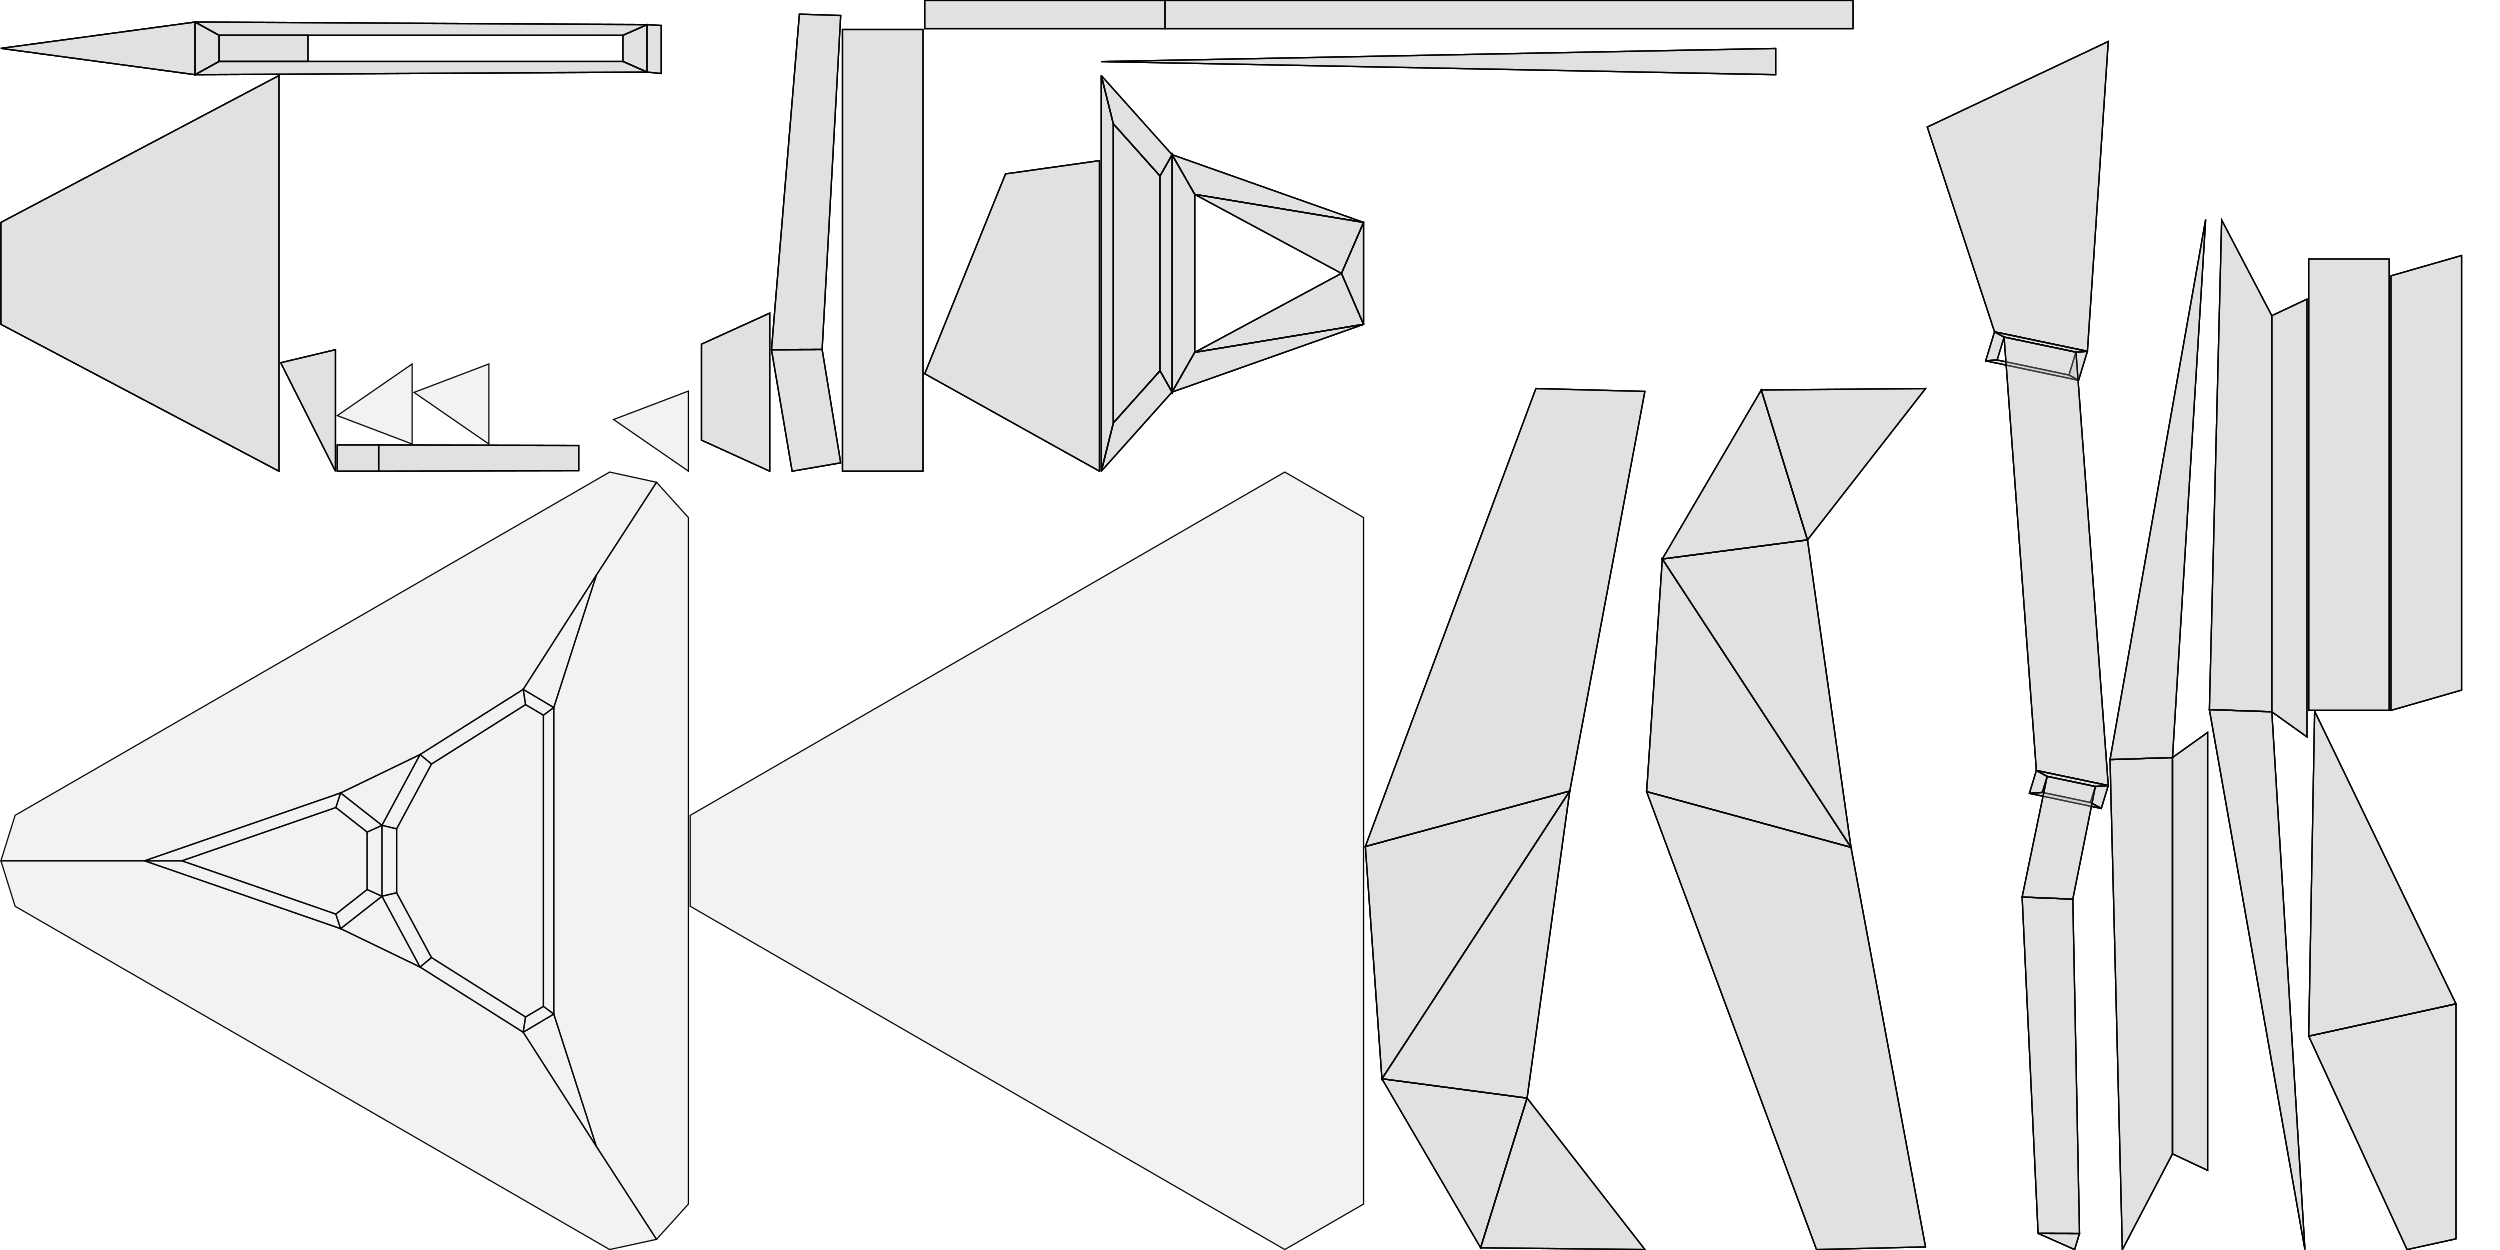<?xml version="1.0" standalone="no"?>
<!DOCTYPE svg PUBLIC "-//W3C//DTD SVG 1.1//EN" 
  "http://www.w3.org/Graphics/SVG/1.1/DTD/svg11.dtd">
<svg width="2048" height="1024" viewBox="0 0 2048 1024"
     xmlns="http://www.w3.org/2000/svg" version="1.1">
<desc>Trident.blend, (Blender 2.83.5)</desc>
<polygon stroke="black" stroke-width="1" fill="rgb(204, 204, 204)" fill-opacity="0.25" points="1117.014,423.981 1052.475,386.720 565.435,667.913 565.435,742.435 1052.475,1023.628 1117.014,986.367 " />
<polygon stroke="black" stroke-width="1" fill="rgb(204, 204, 204)" fill-opacity="0.25" points="339.126,321.448 400.467,363.767 400.467,298.151 " />
<polygon stroke="black" stroke-width="1" fill="rgb(204, 204, 204)" fill-opacity="0.25" points="337.639,363.767 337.639,298.151 276.298,340.470 " />
<polygon stroke="black" stroke-width="1" fill="rgb(204, 204, 204)" fill-opacity="0.25" points="502.606,343.657 563.947,385.976 563.947,320.360 " />
<polygon stroke="black" stroke-width="1" fill="rgb(204, 204, 204)" fill-opacity="0.25" points="12.373,667.913 0.744,705.174 118.412,705.174 279.023,649.586 344.117,618.132 428.605,564.744 488.578,471.104 537.814,395.094 499.410,386.719 " />
<polygon stroke="black" stroke-width="1" fill="rgb(204, 204, 204)" fill-opacity="0.25" points="445.181,585.910 430.528,577.204 353.471,625.896 324.899,678.980 324.899,731.367 353.471,784.451 430.528,833.143 445.181,824.437 " />
<polygon stroke="black" stroke-width="1" fill="rgb(204, 204, 204)" fill-opacity="0.25" points="148.956,705.174 275.119,748.839 300.764,728.725 300.764,681.622 275.119,661.508 " />
<polygon stroke="black" stroke-width="1" fill="rgb(204, 204, 204)" fill-opacity="0.25" points="453.663,579.631 488.578,471.104 428.605,564.744 " />
<polygon stroke="black" stroke-width="1" fill="rgb(204, 204, 204)" fill-opacity="0.25" points="453.663,830.716 428.605,845.603 488.578,939.243 " />
<polygon stroke="black" stroke-width="1" fill="rgb(204, 204, 204)" fill-opacity="0.25" points="563.947,423.981 537.814,395.094 488.578,471.104 453.663,579.631 453.663,830.716 488.578,939.243 537.814,1015.254 563.947,986.367 " />
<polygon stroke="black" stroke-width="1" fill="rgb(204, 204, 204)" fill-opacity="0.25" points="344.117,792.215 312.891,734.199 279.023,760.761 " />
<polygon stroke="black" stroke-width="1" fill="rgb(204, 204, 204)" fill-opacity="0.25" points="279.023,649.586 312.891,676.148 344.117,618.132 " />
<polygon stroke="black" stroke-width="1" fill="rgb(204, 204, 204)" fill-opacity="0.25" points="499.410,1023.628 537.814,1015.254 488.578,939.243 428.605,845.603 344.117,792.215 279.023,760.761 118.412,705.174 0.744,705.174 12.373,742.435 " />
<polygon stroke="black" stroke-width="1" fill="rgb(204, 204, 204)" fill-opacity="0.25" points="453.663,579.631 428.605,564.744 430.528,577.204 445.181,585.910 " />
<polygon stroke="black" stroke-width="1" fill="rgb(204, 204, 204)" fill-opacity="0.25" points="428.605,564.744 344.117,618.132 353.471,625.896 430.528,577.204 " />
<polygon stroke="black" stroke-width="1" fill="rgb(204, 204, 204)" fill-opacity="0.25" points="344.117,618.132 312.891,676.148 324.899,678.980 353.471,625.896 " />
<polygon stroke="black" stroke-width="1" fill="rgb(204, 204, 204)" fill-opacity="0.25" points="312.891,676.148 312.891,734.199 324.899,731.367 324.899,678.980 " />
<polygon stroke="black" stroke-width="1" fill="rgb(204, 204, 204)" fill-opacity="0.25" points="312.891,734.199 344.117,792.215 353.471,784.451 324.899,731.367 " />
<polygon stroke="black" stroke-width="1" fill="rgb(204, 204, 204)" fill-opacity="0.25" points="344.117,792.215 428.605,845.603 430.528,833.143 353.471,784.451 " />
<polygon stroke="black" stroke-width="1" fill="rgb(204, 204, 204)" fill-opacity="0.25" points="428.605,845.603 453.663,830.716 445.181,824.437 430.528,833.143 " />
<polygon stroke="black" stroke-width="1" fill="rgb(204, 204, 204)" fill-opacity="0.25" points="453.663,830.716 453.663,579.631 445.181,585.910 445.181,824.437 " />
<polygon stroke="black" stroke-width="1" fill="rgb(204, 204, 204)" fill-opacity="0.25" points="118.412,705.174 279.023,760.761 275.119,748.839 148.956,705.174 " />
<polygon stroke="black" stroke-width="1" fill="rgb(204, 204, 204)" fill-opacity="0.25" points="279.023,760.761 312.891,734.199 300.764,728.725 275.119,748.839 " />
<polygon stroke="black" stroke-width="1" fill="rgb(204, 204, 204)" fill-opacity="0.25" points="312.891,734.199 312.891,676.148 300.764,681.622 300.764,728.725 " />
<polygon stroke="black" stroke-width="1" fill="rgb(204, 204, 204)" fill-opacity="0.25" points="312.891,676.148 279.023,649.586 275.119,661.508 300.764,681.622 " />
<polygon stroke="black" stroke-width="1" fill="rgb(204, 204, 204)" fill-opacity="0.25" points="279.023,649.586 118.412,705.174 148.956,705.174 275.119,661.508 " />
<polygon stroke="black" stroke-width="1" fill="rgb(204, 204, 204)" fill-opacity="0.25" points="1727.072,34.000 1578.854,104.078 1633.933,271.844 1709.987,287.785 " />
<polygon stroke="black" stroke-width="1" fill="rgb(204, 204, 204)" fill-opacity="0.25" points="912.034,346.504 950.292,303.732 950.292,144.166 912.034,101.394 " />
<polygon stroke="black" stroke-width="1" fill="rgb(204, 204, 204)" fill-opacity="0.25" points="0.744,39.617 159.841,61.178 159.842,18.057 " />
<polygon stroke="black" stroke-width="1" fill="rgb(204, 204, 204)" fill-opacity="0.25" points="978.726,288.669 1117.014,265.688 1098.935,223.949 " />
<polygon stroke="black" stroke-width="1" fill="rgb(204, 204, 204)" fill-opacity="0.25" points="900.689,131.618 823.736,142.456 757.564,306.179 900.689,385.976 " />
<polygon stroke="black" stroke-width="1" fill="rgb(204, 204, 204)" fill-opacity="0.25" points="1117.014,182.210 960.149,126.733 978.726,159.229 " />
<polygon stroke="black" stroke-width="1" fill="rgb(204, 204, 204)" fill-opacity="0.25" points="978.726,288.669 978.726,159.229 960.149,126.733 960.149,321.165 " />
<polygon stroke="black" stroke-width="1" fill="rgb(204, 204, 204)" fill-opacity="0.25" points="1361.789,457.908 1348.945,648.514 1516.309,694.156 " />
<polygon stroke="black" stroke-width="1" fill="rgb(204, 204, 204)" fill-opacity="0.25" points="630.531,385.976 630.531,256.537 574.666,281.945 574.666,360.568 " />
<polygon stroke="black" stroke-width="1" fill="rgb(204, 204, 204)" fill-opacity="0.25" points="541.659,20.887 529.921,20.213 529.921,59.022 541.659,60.198 " />
<polygon stroke="black" stroke-width="1" fill="rgb(204, 204, 204)" fill-opacity="0.25" points="179.415,28.885 179.415,50.350 252.257,50.350 252.257,28.885 " />
<polygon stroke="black" stroke-width="1" fill="rgb(204, 204, 204)" fill-opacity="0.25" points="1285.928,648.019 1118.501,693.445 1132.093,883.727 " />
<polygon stroke="black" stroke-width="1" fill="rgb(204, 204, 204)" fill-opacity="0.25" points="1516.309,694.156 1348.945,648.514 1488.124,1023.628 1577.366,1021.456 " />
<polygon stroke="black" stroke-width="1" fill="rgb(204, 204, 204)" fill-opacity="0.25" points="1118.501,693.445 1285.928,648.019 1347.458,320.661 1258.212,318.301 " />
<polygon stroke="black" stroke-width="1" fill="rgb(204, 204, 204)" fill-opacity="0.25" points="1516.309,694.156 1480.684,442.263 1361.789,457.908 " />
<polygon stroke="black" stroke-width="1" fill="rgb(204, 204, 204)" fill-opacity="0.25" points="1480.684,442.263 1442.849,319.501 1361.789,457.908 " />
<polygon stroke="black" stroke-width="1" fill="rgb(204, 204, 204)" fill-opacity="0.25" points="1132.093,883.727 1212.932,1022.159 1250.986,899.567 " />
<polygon stroke="black" stroke-width="1" fill="rgb(204, 204, 204)" fill-opacity="0.25" points="1250.986,899.567 1285.928,648.019 1132.093,883.727 " />
<polygon stroke="black" stroke-width="1" fill="rgb(204, 204, 204)" fill-opacity="0.25" points="179.415,50.350 179.415,28.885 159.842,18.057 159.841,61.178 " />
<polygon stroke="black" stroke-width="1" fill="rgb(204, 204, 204)" fill-opacity="0.25" points="510.347,28.885 510.347,50.350 529.921,59.022 529.921,20.213 " />
<polygon stroke="black" stroke-width="1" fill="rgb(204, 204, 204)" fill-opacity="0.25" points="179.415,28.885 510.347,28.885 529.921,20.213 159.842,18.057 " />
<polygon stroke="black" stroke-width="1" fill="rgb(204, 204, 204)" fill-opacity="0.25" points="510.347,50.350 179.415,50.350 159.841,61.178 529.921,59.022 " />
<polygon stroke="black" stroke-width="1" fill="rgb(204, 204, 204)" fill-opacity="0.25" points="1861.045,583.098 1861.045,258.637 1819.997,180.267 1809.950,581.332 " />
<polygon stroke="black" stroke-width="1" fill="rgb(204, 204, 204)" fill-opacity="0.25" points="1889.823,603.628 1889.823,245.088 1861.045,258.637 1861.045,583.098 " />
<polygon stroke="black" stroke-width="1" fill="rgb(204, 204, 204)" fill-opacity="0.25" points="276.298,364.511 276.298,385.976 310.151,385.976 310.151,364.511 " />
<polygon stroke="black" stroke-width="1" fill="rgb(204, 204, 204)" fill-opacity="0.25" points="1808.463,958.750 1808.463,600.029 1779.693,620.577 1779.693,945.203 " />
<polygon stroke="black" stroke-width="1" fill="rgb(204, 204, 204)" fill-opacity="0.25" points="1971.856,1023.628 2011.908,1014.846 2011.908,822.346 1891.310,848.789 " />
<polygon stroke="black" stroke-width="1" fill="rgb(204, 204, 204)" fill-opacity="0.25" points="310.151,364.511 310.151,385.976 474.061,385.494 474.061,364.992 " />
<polygon stroke="black" stroke-width="1" fill="rgb(204, 204, 204)" fill-opacity="0.25" points="1779.693,945.203 1779.693,620.577 1728.559,622.256 1738.659,1023.628 " />
<polygon stroke="black" stroke-width="1" fill="rgb(204, 204, 204)" fill-opacity="0.25" points="1891.310,848.789 2011.908,822.346 1896.159,582.680 " />
<polygon stroke="black" stroke-width="1" fill="rgb(204, 204, 204)" fill-opacity="0.25" points="1728.559,622.256 1779.693,620.577 1806.866,179.871 " />
<polygon stroke="black" stroke-width="1" fill="rgb(204, 204, 204)" fill-opacity="0.25" points="1861.045,583.098 1809.950,581.332 1888.196,1023.628 " />
<polygon stroke="black" stroke-width="1" fill="rgb(204, 204, 204)" fill-opacity="0.25" points="1454.604,61.178 1454.604,39.713 902.177,50.446 " />
<polygon stroke="black" stroke-width="1" fill="rgb(204, 204, 204)" fill-opacity="0.25" points="950.292,303.732 912.034,346.504 902.177,385.976 960.149,321.165 " />
<polygon stroke="black" stroke-width="1" fill="rgb(204, 204, 204)" fill-opacity="0.25" points="912.034,346.504 912.034,101.394 902.177,61.922 902.177,385.976 " />
<polygon stroke="black" stroke-width="1" fill="rgb(204, 204, 204)" fill-opacity="0.25" points="950.292,144.166 950.292,303.732 960.149,321.165 960.149,126.733 " />
<polygon stroke="black" stroke-width="1" fill="rgb(204, 204, 204)" fill-opacity="0.25" points="912.034,101.394 950.292,144.166 960.149,126.733 902.177,61.922 " />
<polygon stroke="black" stroke-width="1" fill="rgb(204, 204, 204)" fill-opacity="0.25" points="1117.014,265.688 1117.014,182.210 1098.935,223.949 " />
<polygon stroke="black" stroke-width="1" fill="rgb(204, 204, 204)" fill-opacity="0.25" points="2016.508,209.327 1958.705,225.956 1958.705,581.936 2016.508,565.306 " />
<polygon stroke="black" stroke-width="1" fill="rgb(204, 204, 204)" fill-opacity="0.25" points="0.744,182.210 0.744,265.687 228.483,385.976 228.483,61.922 " />
<polygon stroke="black" stroke-width="1" fill="rgb(204, 204, 204)" fill-opacity="0.25" points="1636.044,294.905 1641.765,276.146 1633.933,271.844 1626.686,295.604 " />
<polygon stroke="black" stroke-width="1" fill="rgb(204, 204, 204)" fill-opacity="0.25" points="1700.630,288.484 1694.909,307.242 1702.741,311.544 1709.987,287.785 " />
<polygon stroke="black" stroke-width="1" fill="rgb(204, 204, 204)" fill-opacity="0.25" points="1641.765,276.146 1700.630,288.484 1709.987,287.785 1633.933,271.844 " />
<polygon stroke="black" stroke-width="1" fill="rgb(204, 204, 204)" fill-opacity="0.25" points="1694.909,307.242 1636.044,294.905 1626.686,295.604 1702.741,311.544 " />
<polygon stroke="black" stroke-width="1" fill="rgb(204, 204, 204)" fill-opacity="0.25" points="648.925,385.976 688.683,379.142 673.475,286.279 632.018,286.484 " />
<polygon stroke="black" stroke-width="1" fill="rgb(204, 204, 204)" fill-opacity="0.25" points="690.170,385.976 756.077,385.976 756.077,24.162 690.170,24.162 " />
<polygon stroke="black" stroke-width="1" fill="rgb(204, 204, 204)" fill-opacity="0.25" points="1700.630,288.484 1641.765,276.146 1668.207,631.181 1727.072,643.519 " />
<polygon stroke="black" stroke-width="1" fill="rgb(204, 204, 204)" fill-opacity="0.25" points="1891.311,581.936 1957.218,581.936 1957.217,212.220 1891.310,212.220 " />
<polygon stroke="black" stroke-width="1" fill="rgb(204, 204, 204)" fill-opacity="0.25" points="1673.039,649.152 1677.040,636.032 1668.207,631.181 1662.487,649.940 " />
<polygon stroke="black" stroke-width="1" fill="rgb(204, 204, 204)" fill-opacity="0.25" points="1716.520,644.307 1712.519,657.426 1721.351,662.278 1727.072,643.519 " />
<polygon stroke="black" stroke-width="1" fill="rgb(204, 204, 204)" fill-opacity="0.25" points="1677.040,636.032 1716.520,644.307 1727.072,643.519 1668.207,631.181 " />
<polygon stroke="black" stroke-width="1" fill="rgb(204, 204, 204)" fill-opacity="0.25" points="1712.519,657.426 1673.039,649.152 1662.487,649.940 1721.351,662.278 " />
<polygon stroke="black" stroke-width="1" fill="rgb(204, 204, 204)" fill-opacity="0.25" points="1698.028,736.560 1656.547,734.845 1669.630,1010.387 1703.509,1010.509 " />
<polygon stroke="black" stroke-width="1" fill="rgb(204, 204, 204)" fill-opacity="0.25" points="757.564,0.372 757.564,23.419 954.417,23.419 954.417,0.372 " />
<polygon stroke="black" stroke-width="1" fill="rgb(204, 204, 204)" fill-opacity="0.25" points="1716.520,644.307 1677.040,636.032 1656.547,734.845 1698.028,736.560 " />
<polygon stroke="black" stroke-width="1" fill="rgb(204, 204, 204)" fill-opacity="0.25" points="274.811,286.474 229.970,297.150 274.811,385.976 " />
<polygon stroke="black" stroke-width="1" fill="rgb(204, 204, 204)" fill-opacity="0.25" points="1703.509,1010.509 1669.630,1010.387 1699.508,1023.628 " />
<polygon stroke="black" stroke-width="1" fill="rgb(204, 204, 204)" fill-opacity="0.25" points="632.018,286.484 673.475,286.279 688.683,12.716 654.881,11.605 " />
<polygon stroke="black" stroke-width="1" fill="rgb(204, 204, 204)" fill-opacity="0.25" points="954.417,0.372 954.417,23.419 1517.967,23.419 1517.967,0.372 " />
<polygon stroke="black" stroke-width="1" fill="rgb(204, 204, 204)" fill-opacity="0.25" points="1347.458,1023.628 1250.986,899.567 1212.932,1022.159 " />
<polygon stroke="black" stroke-width="1" fill="rgb(204, 204, 204)" fill-opacity="0.25" points="978.726,288.669 960.149,321.165 1117.014,265.688 " />
<polygon stroke="black" stroke-width="1" fill="rgb(204, 204, 204)" fill-opacity="0.25" points="1442.849,319.501 1480.684,442.263 1577.366,318.313 " />
<polygon stroke="black" stroke-width="1" fill="rgb(204, 204, 204)" fill-opacity="0.25" points="1098.935,223.949 1117.014,182.210 978.726,159.229 " />
<polygon stroke="black" stroke-width="1" fill="rgb(204, 204, 204)" fill-opacity="0.25" points="1727.072,34.000 1578.854,104.078 1633.933,271.844 1709.987,287.785 " />
<polygon stroke="black" stroke-width="1" fill="rgb(204, 204, 204)" fill-opacity="0.25" points="912.034,346.504 950.292,303.732 950.292,144.166 912.034,101.394 " />
<polygon stroke="black" stroke-width="1" fill="rgb(204, 204, 204)" fill-opacity="0.25" points="0.744,39.617 159.841,61.178 159.842,18.057 " />
<polygon stroke="black" stroke-width="1" fill="rgb(204, 204, 204)" fill-opacity="0.25" points="978.726,288.669 1117.014,265.688 1098.935,223.949 " />
<polygon stroke="black" stroke-width="1" fill="rgb(204, 204, 204)" fill-opacity="0.25" points="900.689,131.618 823.736,142.456 757.564,306.179 900.689,385.976 " />
<polygon stroke="black" stroke-width="1" fill="rgb(204, 204, 204)" fill-opacity="0.25" points="1117.014,182.210 960.149,126.733 978.726,159.229 " />
<polygon stroke="black" stroke-width="1" fill="rgb(204, 204, 204)" fill-opacity="0.25" points="978.726,288.669 978.726,159.229 960.149,126.733 960.149,321.165 " />
<polygon stroke="black" stroke-width="1" fill="rgb(204, 204, 204)" fill-opacity="0.25" points="1361.789,457.908 1348.945,648.514 1516.309,694.156 " />
<polygon stroke="black" stroke-width="1" fill="rgb(204, 204, 204)" fill-opacity="0.25" points="630.531,385.976 630.531,256.537 574.666,281.945 574.666,360.568 " />
<polygon stroke="black" stroke-width="1" fill="rgb(204, 204, 204)" fill-opacity="0.25" points="541.659,20.887 529.921,20.213 529.921,59.022 541.659,60.198 " />
<polygon stroke="black" stroke-width="1" fill="rgb(204, 204, 204)" fill-opacity="0.25" points="179.415,28.885 179.415,50.350 252.257,50.350 252.257,28.885 " />
<polygon stroke="black" stroke-width="1" fill="rgb(204, 204, 204)" fill-opacity="0.25" points="1285.928,648.019 1118.501,693.445 1132.093,883.727 " />
<polygon stroke="black" stroke-width="1" fill="rgb(204, 204, 204)" fill-opacity="0.25" points="1516.309,694.156 1348.945,648.514 1488.124,1023.628 1577.366,1021.456 " />
<polygon stroke="black" stroke-width="1" fill="rgb(204, 204, 204)" fill-opacity="0.25" points="1118.501,693.445 1285.928,648.019 1347.458,320.661 1258.212,318.301 " />
<polygon stroke="black" stroke-width="1" fill="rgb(204, 204, 204)" fill-opacity="0.25" points="1516.309,694.156 1480.684,442.263 1361.789,457.908 " />
<polygon stroke="black" stroke-width="1" fill="rgb(204, 204, 204)" fill-opacity="0.25" points="1480.684,442.263 1442.849,319.501 1361.789,457.908 " />
<polygon stroke="black" stroke-width="1" fill="rgb(204, 204, 204)" fill-opacity="0.25" points="1132.093,883.727 1212.932,1022.159 1250.986,899.567 " />
<polygon stroke="black" stroke-width="1" fill="rgb(204, 204, 204)" fill-opacity="0.25" points="1250.986,899.567 1285.928,648.019 1132.093,883.727 " />
<polygon stroke="black" stroke-width="1" fill="rgb(204, 204, 204)" fill-opacity="0.25" points="179.415,50.350 179.415,28.885 159.842,18.057 159.841,61.178 " />
<polygon stroke="black" stroke-width="1" fill="rgb(204, 204, 204)" fill-opacity="0.25" points="510.347,28.885 510.347,50.350 529.921,59.022 529.921,20.213 " />
<polygon stroke="black" stroke-width="1" fill="rgb(204, 204, 204)" fill-opacity="0.25" points="179.415,28.885 510.347,28.885 529.921,20.213 159.842,18.057 " />
<polygon stroke="black" stroke-width="1" fill="rgb(204, 204, 204)" fill-opacity="0.25" points="510.347,50.350 179.415,50.350 159.841,61.178 529.921,59.022 " />
<polygon stroke="black" stroke-width="1" fill="rgb(204, 204, 204)" fill-opacity="0.25" points="1861.045,583.098 1861.045,258.637 1819.997,180.267 1809.950,581.332 " />
<polygon stroke="black" stroke-width="1" fill="rgb(204, 204, 204)" fill-opacity="0.25" points="1889.823,603.628 1889.823,245.088 1861.045,258.637 1861.045,583.098 " />
<polygon stroke="black" stroke-width="1" fill="rgb(204, 204, 204)" fill-opacity="0.25" points="276.298,364.511 276.298,385.976 310.151,385.976 310.151,364.511 " />
<polygon stroke="black" stroke-width="1" fill="rgb(204, 204, 204)" fill-opacity="0.25" points="1808.463,958.750 1808.463,600.029 1779.693,620.577 1779.693,945.203 " />
<polygon stroke="black" stroke-width="1" fill="rgb(204, 204, 204)" fill-opacity="0.25" points="1971.856,1023.628 2011.908,1014.846 2011.908,822.346 1891.310,848.789 " />
<polygon stroke="black" stroke-width="1" fill="rgb(204, 204, 204)" fill-opacity="0.25" points="310.151,364.511 310.151,385.976 474.061,385.494 474.061,364.992 " />
<polygon stroke="black" stroke-width="1" fill="rgb(204, 204, 204)" fill-opacity="0.25" points="1779.693,945.203 1779.693,620.577 1728.559,622.256 1738.659,1023.628 " />
<polygon stroke="black" stroke-width="1" fill="rgb(204, 204, 204)" fill-opacity="0.25" points="1891.310,848.789 2011.908,822.346 1896.159,582.680 " />
<polygon stroke="black" stroke-width="1" fill="rgb(204, 204, 204)" fill-opacity="0.25" points="1728.559,622.256 1779.693,620.577 1806.866,179.871 " />
<polygon stroke="black" stroke-width="1" fill="rgb(204, 204, 204)" fill-opacity="0.25" points="1861.045,583.098 1809.950,581.332 1888.196,1023.628 " />
<polygon stroke="black" stroke-width="1" fill="rgb(204, 204, 204)" fill-opacity="0.25" points="1454.604,61.178 1454.604,39.713 902.177,50.446 " />
<polygon stroke="black" stroke-width="1" fill="rgb(204, 204, 204)" fill-opacity="0.25" points="950.292,303.732 912.034,346.504 902.177,385.976 960.149,321.165 " />
<polygon stroke="black" stroke-width="1" fill="rgb(204, 204, 204)" fill-opacity="0.25" points="912.034,346.504 912.034,101.394 902.177,61.922 902.177,385.976 " />
<polygon stroke="black" stroke-width="1" fill="rgb(204, 204, 204)" fill-opacity="0.25" points="950.292,144.166 950.292,303.732 960.149,321.165 960.149,126.733 " />
<polygon stroke="black" stroke-width="1" fill="rgb(204, 204, 204)" fill-opacity="0.25" points="912.034,101.394 950.292,144.166 960.149,126.733 902.177,61.922 " />
<polygon stroke="black" stroke-width="1" fill="rgb(204, 204, 204)" fill-opacity="0.25" points="1117.014,265.688 1117.014,182.210 1098.935,223.949 " />
<polygon stroke="black" stroke-width="1" fill="rgb(204, 204, 204)" fill-opacity="0.25" points="2016.508,209.327 1958.705,225.956 1958.705,581.936 2016.508,565.306 " />
<polygon stroke="black" stroke-width="1" fill="rgb(204, 204, 204)" fill-opacity="0.25" points="0.744,182.210 0.744,265.687 228.483,385.976 228.483,61.922 " />
<polygon stroke="black" stroke-width="1" fill="rgb(204, 204, 204)" fill-opacity="0.25" points="1636.044,294.905 1641.765,276.146 1633.933,271.844 1626.686,295.604 " />
<polygon stroke="black" stroke-width="1" fill="rgb(204, 204, 204)" fill-opacity="0.25" points="1700.630,288.484 1694.909,307.242 1702.741,311.544 1709.987,287.785 " />
<polygon stroke="black" stroke-width="1" fill="rgb(204, 204, 204)" fill-opacity="0.25" points="1641.765,276.146 1700.630,288.484 1709.987,287.785 1633.933,271.844 " />
<polygon stroke="black" stroke-width="1" fill="rgb(204, 204, 204)" fill-opacity="0.25" points="1694.909,307.242 1636.044,294.905 1626.686,295.604 1702.741,311.544 " />
<polygon stroke="black" stroke-width="1" fill="rgb(204, 204, 204)" fill-opacity="0.25" points="648.925,385.976 688.683,379.142 673.475,286.279 632.018,286.484 " />
<polygon stroke="black" stroke-width="1" fill="rgb(204, 204, 204)" fill-opacity="0.25" points="690.170,385.976 756.077,385.976 756.077,24.162 690.170,24.162 " />
<polygon stroke="black" stroke-width="1" fill="rgb(204, 204, 204)" fill-opacity="0.25" points="1700.630,288.484 1641.765,276.146 1668.207,631.181 1727.072,643.519 " />
<polygon stroke="black" stroke-width="1" fill="rgb(204, 204, 204)" fill-opacity="0.25" points="1891.311,581.936 1957.218,581.936 1957.217,212.220 1891.310,212.220 " />
<polygon stroke="black" stroke-width="1" fill="rgb(204, 204, 204)" fill-opacity="0.25" points="1673.039,649.152 1677.040,636.032 1668.207,631.181 1662.487,649.940 " />
<polygon stroke="black" stroke-width="1" fill="rgb(204, 204, 204)" fill-opacity="0.25" points="1716.520,644.307 1712.519,657.426 1721.351,662.278 1727.072,643.519 " />
<polygon stroke="black" stroke-width="1" fill="rgb(204, 204, 204)" fill-opacity="0.25" points="1677.040,636.032 1716.520,644.307 1727.072,643.519 1668.207,631.181 " />
<polygon stroke="black" stroke-width="1" fill="rgb(204, 204, 204)" fill-opacity="0.25" points="1712.519,657.426 1673.039,649.152 1662.487,649.940 1721.351,662.278 " />
<polygon stroke="black" stroke-width="1" fill="rgb(204, 204, 204)" fill-opacity="0.25" points="1698.028,736.560 1656.547,734.845 1669.630,1010.387 1703.509,1010.509 " />
<polygon stroke="black" stroke-width="1" fill="rgb(204, 204, 204)" fill-opacity="0.25" points="757.564,0.372 757.564,23.419 954.417,23.419 954.417,0.372 " />
<polygon stroke="black" stroke-width="1" fill="rgb(204, 204, 204)" fill-opacity="0.25" points="1716.520,644.307 1677.040,636.032 1656.547,734.845 1698.028,736.560 " />
<polygon stroke="black" stroke-width="1" fill="rgb(204, 204, 204)" fill-opacity="0.25" points="274.811,286.474 229.970,297.150 274.811,385.976 " />
<polygon stroke="black" stroke-width="1" fill="rgb(204, 204, 204)" fill-opacity="0.25" points="1703.509,1010.509 1669.630,1010.387 1699.508,1023.628 " />
<polygon stroke="black" stroke-width="1" fill="rgb(204, 204, 204)" fill-opacity="0.25" points="632.018,286.484 673.475,286.279 688.683,12.716 654.881,11.605 " />
<polygon stroke="black" stroke-width="1" fill="rgb(204, 204, 204)" fill-opacity="0.25" points="954.417,0.372 954.417,23.419 1517.967,23.419 1517.967,0.372 " />
<polygon stroke="black" stroke-width="1" fill="rgb(204, 204, 204)" fill-opacity="0.25" points="1347.458,1023.628 1250.986,899.567 1212.932,1022.159 " />
<polygon stroke="black" stroke-width="1" fill="rgb(204, 204, 204)" fill-opacity="0.25" points="978.726,288.669 960.149,321.165 1117.014,265.688 " />
<polygon stroke="black" stroke-width="1" fill="rgb(204, 204, 204)" fill-opacity="0.25" points="1442.849,319.501 1480.684,442.263 1577.366,318.313 " />
<polygon stroke="black" stroke-width="1" fill="rgb(204, 204, 204)" fill-opacity="0.25" points="1098.935,223.949 1117.014,182.210 978.726,159.229 " />
<polygon stroke="black" stroke-width="1" fill="rgb(204, 204, 204)" fill-opacity="0.25" points="1727.072,34.000 1578.854,104.078 1633.933,271.844 1709.987,287.785 " />
<polygon stroke="black" stroke-width="1" fill="rgb(204, 204, 204)" fill-opacity="0.25" points="912.034,346.504 950.292,303.732 950.292,144.166 912.034,101.394 " />
<polygon stroke="black" stroke-width="1" fill="rgb(204, 204, 204)" fill-opacity="0.25" points="0.744,39.617 159.841,61.178 159.842,18.057 " />
<polygon stroke="black" stroke-width="1" fill="rgb(204, 204, 204)" fill-opacity="0.25" points="978.726,288.669 1117.014,265.688 1098.935,223.949 " />
<polygon stroke="black" stroke-width="1" fill="rgb(204, 204, 204)" fill-opacity="0.25" points="900.689,131.618 823.736,142.456 757.564,306.179 900.689,385.976 " />
<polygon stroke="black" stroke-width="1" fill="rgb(204, 204, 204)" fill-opacity="0.25" points="1117.014,182.210 960.149,126.733 978.726,159.229 " />
<polygon stroke="black" stroke-width="1" fill="rgb(204, 204, 204)" fill-opacity="0.25" points="978.726,288.669 978.726,159.229 960.149,126.733 960.149,321.165 " />
<polygon stroke="black" stroke-width="1" fill="rgb(204, 204, 204)" fill-opacity="0.25" points="1361.789,457.908 1348.945,648.514 1516.309,694.156 " />
<polygon stroke="black" stroke-width="1" fill="rgb(204, 204, 204)" fill-opacity="0.25" points="630.531,385.976 630.531,256.537 574.666,281.945 574.666,360.568 " />
<polygon stroke="black" stroke-width="1" fill="rgb(204, 204, 204)" fill-opacity="0.25" points="541.659,20.887 529.921,20.213 529.921,59.022 541.659,60.198 " />
<polygon stroke="black" stroke-width="1" fill="rgb(204, 204, 204)" fill-opacity="0.25" points="179.415,28.885 179.415,50.350 252.257,50.350 252.257,28.885 " />
<polygon stroke="black" stroke-width="1" fill="rgb(204, 204, 204)" fill-opacity="0.25" points="1285.928,648.019 1118.501,693.445 1132.093,883.727 " />
<polygon stroke="black" stroke-width="1" fill="rgb(204, 204, 204)" fill-opacity="0.25" points="1516.309,694.156 1348.945,648.514 1488.124,1023.628 1577.366,1021.456 " />
<polygon stroke="black" stroke-width="1" fill="rgb(204, 204, 204)" fill-opacity="0.25" points="1118.501,693.445 1285.928,648.019 1347.458,320.661 1258.212,318.301 " />
<polygon stroke="black" stroke-width="1" fill="rgb(204, 204, 204)" fill-opacity="0.25" points="1516.309,694.156 1480.684,442.263 1361.789,457.908 " />
<polygon stroke="black" stroke-width="1" fill="rgb(204, 204, 204)" fill-opacity="0.25" points="1480.684,442.263 1442.849,319.501 1361.789,457.908 " />
<polygon stroke="black" stroke-width="1" fill="rgb(204, 204, 204)" fill-opacity="0.25" points="1132.093,883.727 1212.932,1022.159 1250.986,899.567 " />
<polygon stroke="black" stroke-width="1" fill="rgb(204, 204, 204)" fill-opacity="0.25" points="1250.986,899.567 1285.928,648.019 1132.093,883.727 " />
<polygon stroke="black" stroke-width="1" fill="rgb(204, 204, 204)" fill-opacity="0.25" points="179.415,50.350 179.415,28.885 159.842,18.057 159.841,61.178 " />
<polygon stroke="black" stroke-width="1" fill="rgb(204, 204, 204)" fill-opacity="0.25" points="510.347,28.885 510.347,50.350 529.921,59.022 529.921,20.213 " />
<polygon stroke="black" stroke-width="1" fill="rgb(204, 204, 204)" fill-opacity="0.25" points="179.415,28.885 510.347,28.885 529.921,20.213 159.842,18.057 " />
<polygon stroke="black" stroke-width="1" fill="rgb(204, 204, 204)" fill-opacity="0.25" points="510.347,50.350 179.415,50.350 159.841,61.178 529.921,59.022 " />
<polygon stroke="black" stroke-width="1" fill="rgb(204, 204, 204)" fill-opacity="0.25" points="1861.045,583.098 1861.045,258.637 1819.997,180.267 1809.950,581.332 " />
<polygon stroke="black" stroke-width="1" fill="rgb(204, 204, 204)" fill-opacity="0.25" points="1889.823,603.628 1889.823,245.088 1861.045,258.637 1861.045,583.098 " />
<polygon stroke="black" stroke-width="1" fill="rgb(204, 204, 204)" fill-opacity="0.25" points="276.298,364.511 276.298,385.976 310.151,385.976 310.151,364.511 " />
<polygon stroke="black" stroke-width="1" fill="rgb(204, 204, 204)" fill-opacity="0.25" points="1808.463,958.750 1808.463,600.029 1779.693,620.577 1779.693,945.203 " />
<polygon stroke="black" stroke-width="1" fill="rgb(204, 204, 204)" fill-opacity="0.25" points="1971.856,1023.628 2011.908,1014.846 2011.908,822.346 1891.310,848.789 " />
<polygon stroke="black" stroke-width="1" fill="rgb(204, 204, 204)" fill-opacity="0.25" points="310.151,364.511 310.151,385.976 474.061,385.494 474.061,364.992 " />
<polygon stroke="black" stroke-width="1" fill="rgb(204, 204, 204)" fill-opacity="0.25" points="1779.693,945.203 1779.693,620.577 1728.559,622.256 1738.659,1023.628 " />
<polygon stroke="black" stroke-width="1" fill="rgb(204, 204, 204)" fill-opacity="0.25" points="1891.310,848.789 2011.908,822.346 1896.159,582.680 " />
<polygon stroke="black" stroke-width="1" fill="rgb(204, 204, 204)" fill-opacity="0.25" points="1728.559,622.256 1779.693,620.577 1806.866,179.871 " />
<polygon stroke="black" stroke-width="1" fill="rgb(204, 204, 204)" fill-opacity="0.25" points="1861.045,583.098 1809.950,581.332 1888.196,1023.628 " />
<polygon stroke="black" stroke-width="1" fill="rgb(204, 204, 204)" fill-opacity="0.25" points="1454.604,61.178 1454.604,39.713 902.177,50.446 " />
<polygon stroke="black" stroke-width="1" fill="rgb(204, 204, 204)" fill-opacity="0.25" points="950.292,303.732 912.034,346.504 902.177,385.976 960.149,321.165 " />
<polygon stroke="black" stroke-width="1" fill="rgb(204, 204, 204)" fill-opacity="0.25" points="912.034,346.504 912.034,101.394 902.177,61.922 902.177,385.976 " />
<polygon stroke="black" stroke-width="1" fill="rgb(204, 204, 204)" fill-opacity="0.25" points="950.292,144.166 950.292,303.732 960.149,321.165 960.149,126.733 " />
<polygon stroke="black" stroke-width="1" fill="rgb(204, 204, 204)" fill-opacity="0.25" points="912.034,101.394 950.292,144.166 960.149,126.733 902.177,61.922 " />
<polygon stroke="black" stroke-width="1" fill="rgb(204, 204, 204)" fill-opacity="0.25" points="1117.014,265.688 1117.014,182.210 1098.935,223.949 " />
<polygon stroke="black" stroke-width="1" fill="rgb(204, 204, 204)" fill-opacity="0.25" points="2016.508,209.327 1958.705,225.956 1958.705,581.936 2016.508,565.306 " />
<polygon stroke="black" stroke-width="1" fill="rgb(204, 204, 204)" fill-opacity="0.25" points="0.744,182.210 0.744,265.687 228.483,385.976 228.483,61.922 " />
<polygon stroke="black" stroke-width="1" fill="rgb(204, 204, 204)" fill-opacity="0.25" points="1636.044,294.905 1641.765,276.146 1633.933,271.844 1626.686,295.604 " />
<polygon stroke="black" stroke-width="1" fill="rgb(204, 204, 204)" fill-opacity="0.25" points="1700.630,288.484 1694.909,307.242 1702.741,311.544 1709.987,287.785 " />
<polygon stroke="black" stroke-width="1" fill="rgb(204, 204, 204)" fill-opacity="0.25" points="1641.765,276.146 1700.630,288.484 1709.987,287.785 1633.933,271.844 " />
<polygon stroke="black" stroke-width="1" fill="rgb(204, 204, 204)" fill-opacity="0.25" points="1694.909,307.242 1636.044,294.905 1626.686,295.604 1702.741,311.544 " />
<polygon stroke="black" stroke-width="1" fill="rgb(204, 204, 204)" fill-opacity="0.25" points="648.925,385.976 688.683,379.142 673.475,286.279 632.018,286.484 " />
<polygon stroke="black" stroke-width="1" fill="rgb(204, 204, 204)" fill-opacity="0.25" points="690.170,385.976 756.077,385.976 756.077,24.162 690.170,24.162 " />
<polygon stroke="black" stroke-width="1" fill="rgb(204, 204, 204)" fill-opacity="0.25" points="1700.630,288.484 1641.765,276.146 1668.207,631.181 1727.072,643.519 " />
<polygon stroke="black" stroke-width="1" fill="rgb(204, 204, 204)" fill-opacity="0.25" points="1891.311,581.936 1957.218,581.936 1957.217,212.220 1891.310,212.220 " />
<polygon stroke="black" stroke-width="1" fill="rgb(204, 204, 204)" fill-opacity="0.25" points="1673.039,649.152 1677.040,636.032 1668.207,631.181 1662.487,649.940 " />
<polygon stroke="black" stroke-width="1" fill="rgb(204, 204, 204)" fill-opacity="0.25" points="1716.520,644.307 1712.519,657.426 1721.351,662.278 1727.072,643.519 " />
<polygon stroke="black" stroke-width="1" fill="rgb(204, 204, 204)" fill-opacity="0.25" points="1677.040,636.032 1716.520,644.307 1727.072,643.519 1668.207,631.181 " />
<polygon stroke="black" stroke-width="1" fill="rgb(204, 204, 204)" fill-opacity="0.25" points="1712.519,657.426 1673.039,649.152 1662.487,649.940 1721.351,662.278 " />
<polygon stroke="black" stroke-width="1" fill="rgb(204, 204, 204)" fill-opacity="0.25" points="1698.028,736.560 1656.547,734.845 1669.630,1010.387 1703.509,1010.509 " />
<polygon stroke="black" stroke-width="1" fill="rgb(204, 204, 204)" fill-opacity="0.25" points="757.564,0.372 757.564,23.419 954.417,23.419 954.417,0.372 " />
<polygon stroke="black" stroke-width="1" fill="rgb(204, 204, 204)" fill-opacity="0.25" points="1716.520,644.307 1677.040,636.032 1656.547,734.845 1698.028,736.560 " />
<polygon stroke="black" stroke-width="1" fill="rgb(204, 204, 204)" fill-opacity="0.25" points="274.811,286.474 229.970,297.150 274.811,385.976 " />
<polygon stroke="black" stroke-width="1" fill="rgb(204, 204, 204)" fill-opacity="0.25" points="1703.509,1010.509 1669.630,1010.387 1699.508,1023.628 " />
<polygon stroke="black" stroke-width="1" fill="rgb(204, 204, 204)" fill-opacity="0.25" points="632.018,286.484 673.475,286.279 688.683,12.716 654.881,11.605 " />
<polygon stroke="black" stroke-width="1" fill="rgb(204, 204, 204)" fill-opacity="0.25" points="954.417,0.372 954.417,23.419 1517.967,23.419 1517.967,0.372 " />
<polygon stroke="black" stroke-width="1" fill="rgb(204, 204, 204)" fill-opacity="0.25" points="1347.458,1023.628 1250.986,899.567 1212.932,1022.159 " />
<polygon stroke="black" stroke-width="1" fill="rgb(204, 204, 204)" fill-opacity="0.25" points="978.726,288.669 960.149,321.165 1117.014,265.688 " />
<polygon stroke="black" stroke-width="1" fill="rgb(204, 204, 204)" fill-opacity="0.25" points="1442.849,319.501 1480.684,442.263 1577.366,318.313 " />
<polygon stroke="black" stroke-width="1" fill="rgb(204, 204, 204)" fill-opacity="0.25" points="1098.935,223.949 1117.014,182.210 978.726,159.229 " />

</svg>

